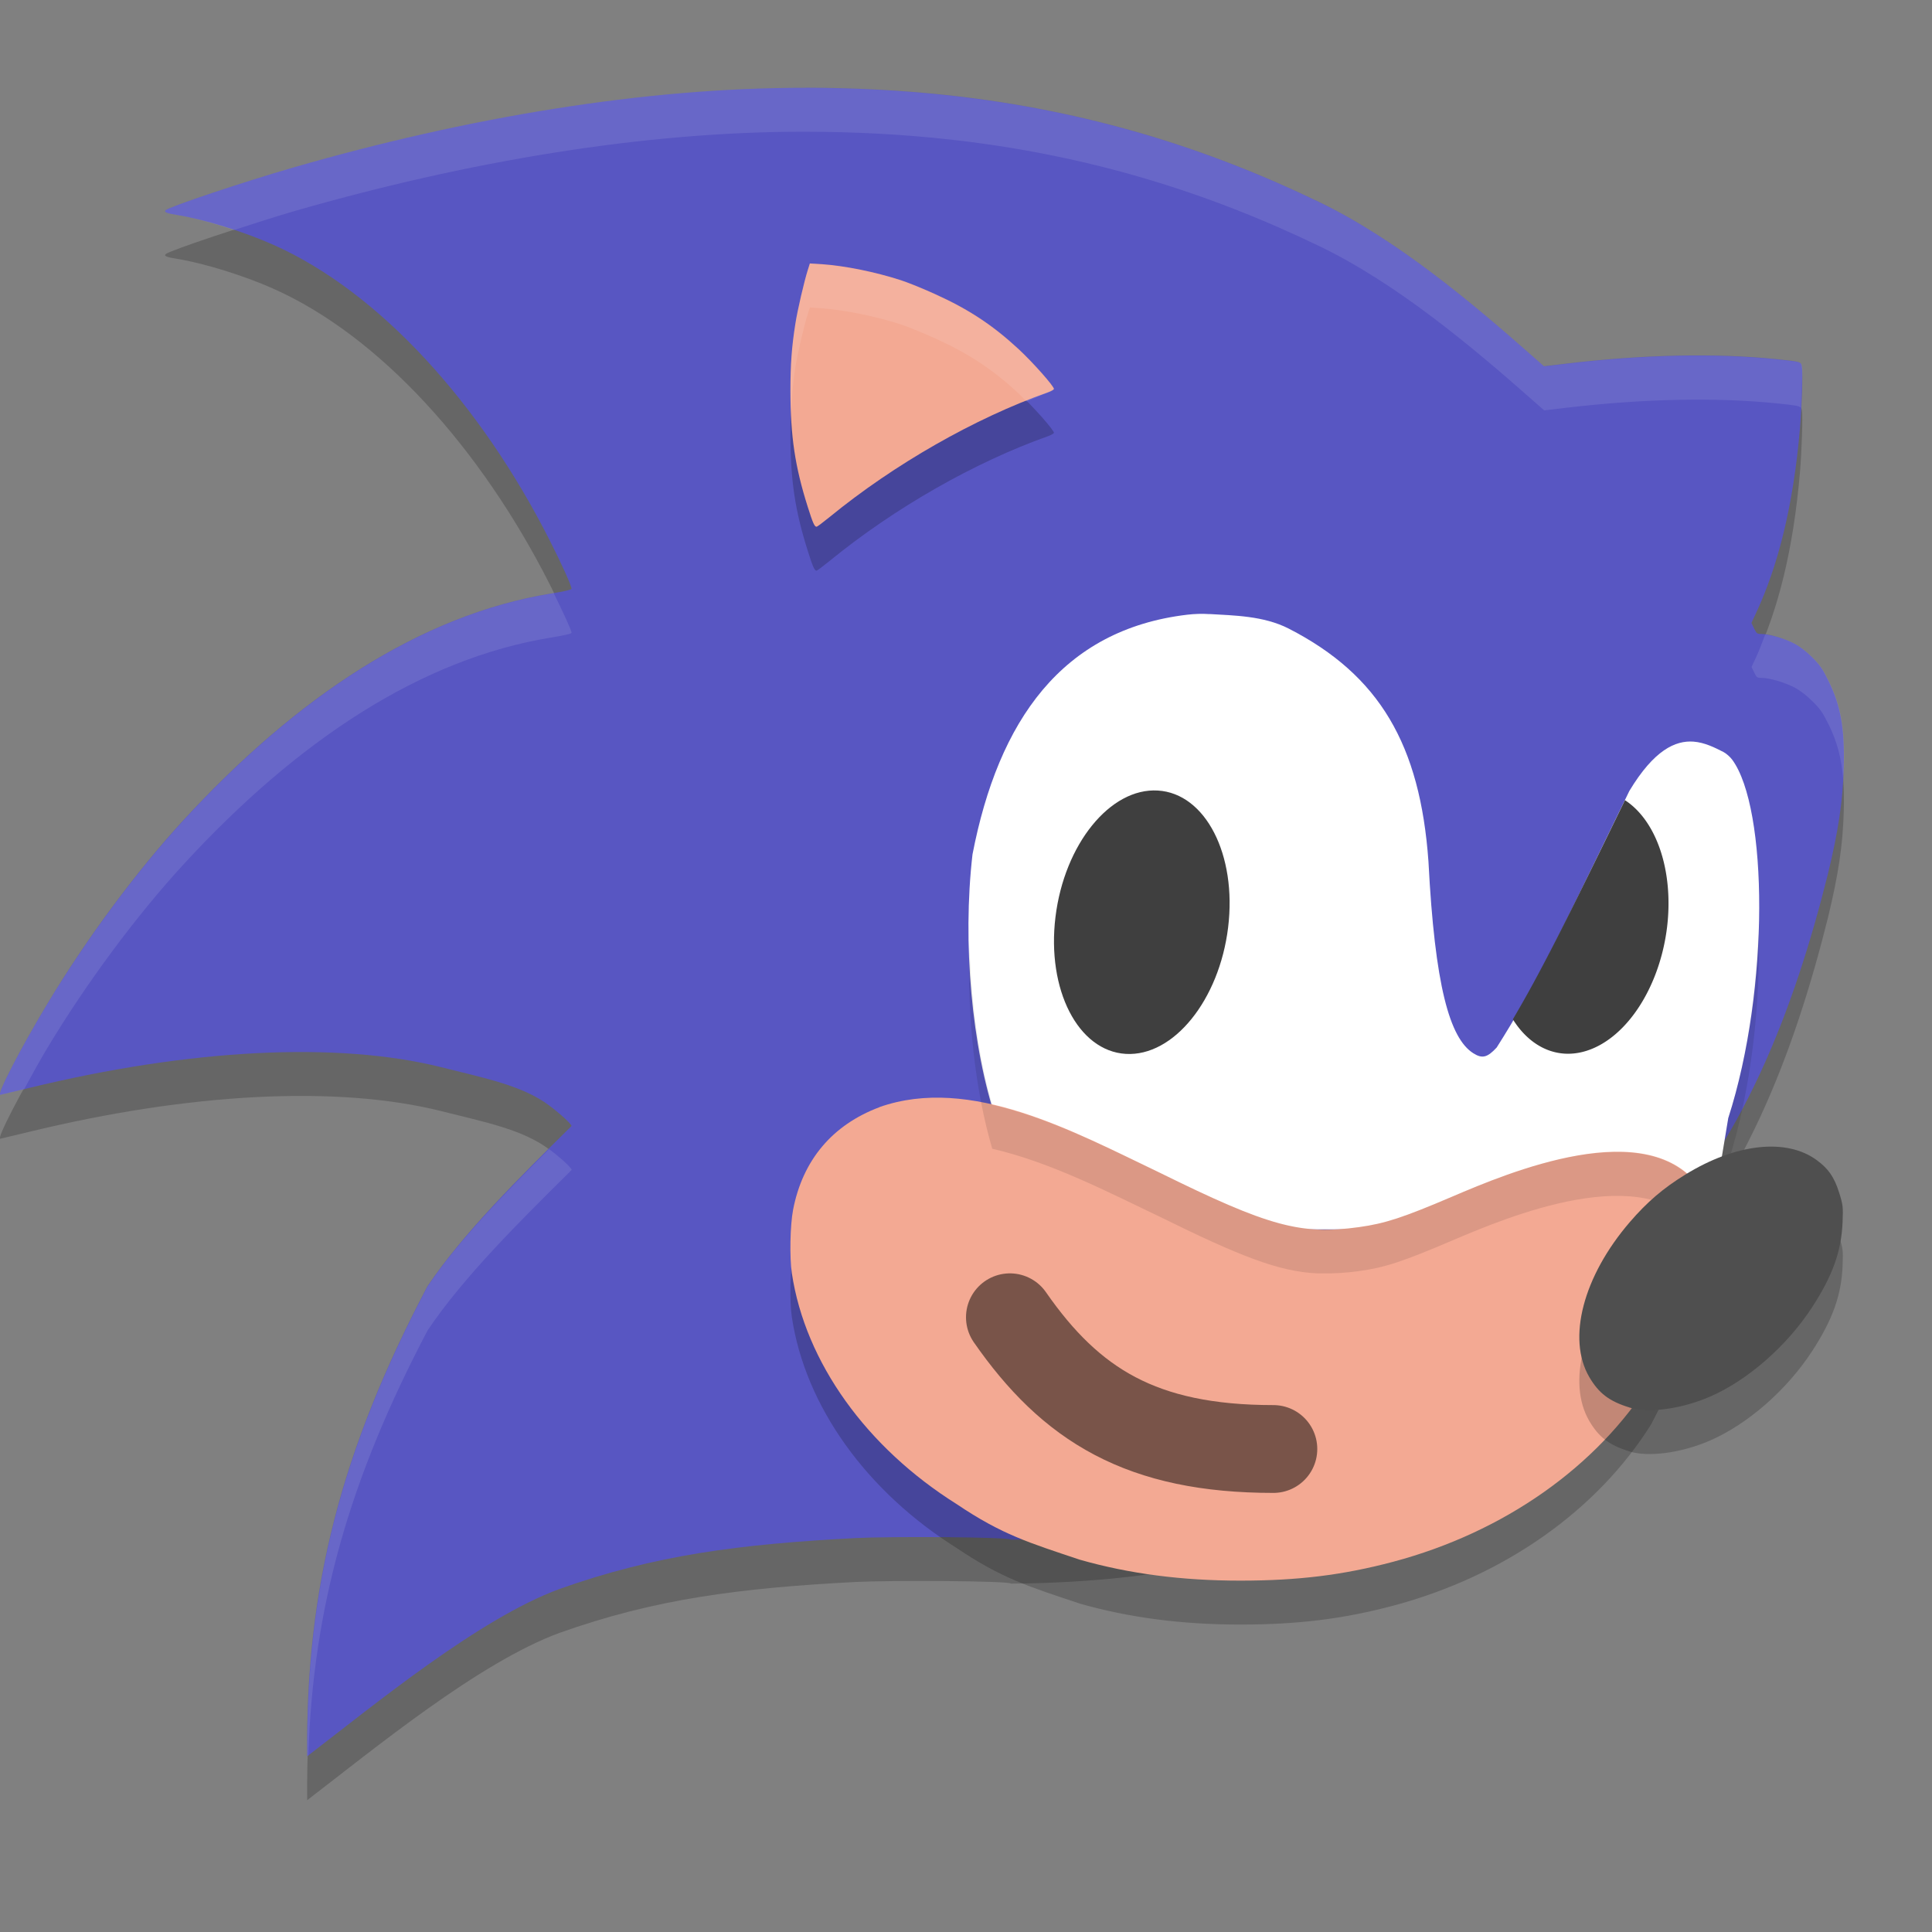 <svg height="22" width="22" xmlns="http://www.w3.org/2000/svg"><rect width="100%" height="100%" fill="#808080" stroke="none"/><path d="m9.176 1.5c-1.843-.003-3.868.34-5.831.906-.559.161-1.417.448-1.459.488-.022.021.013.035.131.054.305.049.754.188 1.09.337 1.226.543 2.373 1.831 3.149 3.361.143.281.252.524.252.559 0 .01-.089.031-.235.054-1.482.242-2.888 1.174-4.177 2.573-.54.586-1.112 1.358-1.56 2.104-.303.504-.575 1.031-.533 1.031.003 0 .146-.034.319-.076 1.842-.449 3.523-.534 4.705-.238.498.125.922.209 1.221.431.128.095.26.216.26.238-.587.581-1.23 1.215-1.641 1.826-.979 1.86-1.388 3.431-1.369 5.351.758-.581 1.955-1.568 2.873-1.905 1.081-.385 2.044-.511 3.377-.58.371-.019 1.75-.014 1.764.019 3.79-.028 5.531-1.503 7.181-3.327 1.144-1.128 1.742-2.731 2.122-4.255.119-.491.17-.831.18-1.21.012-.448-.033-.702-.174-.989-.067-.137-.096-.177-.185-.267-.07-.07-.14-.123-.207-.158-.109-.057-.285-.108-.371-.108-.05 0-.056-.005-.084-.063l-.03-.063.051-.109c.255-.546.426-1.23.501-2.101.021-.24.034-.647.023-.705-.011-.06-.004-.058-.292-.088-.686-.07-1.517-.053-2.391.051l-.254.03-.132-.116c-.698-.617-1.55-1.33-2.424-1.752-1.272-.615-2.643-1.044-4.218-1.217-.523-.057-1.07-.086-1.634-.087z" opacity=".2"/><path d="m9.176 1c-1.843-.003-3.868.34-5.831.906-.559.161-1.417.448-1.459.488-.022.021.013.035.131.054.305.049.754.188 1.09.337 1.226.543 2.373 1.831 3.149 3.361.143.281.252.524.252.559 0 .01-.089.031-.235.054-1.482.242-2.888 1.174-4.177 2.573-.54.586-1.112 1.358-1.56 2.104-.303.504-.575 1.031-.533 1.031.003 0 .146-.034.319-.076 1.842-.449 3.523-.534 4.705-.238.498.125.922.209 1.221.431.128.095.26.216.26.238-.587.581-1.23 1.215-1.641 1.826-.979 1.86-1.388 3.431-1.369 5.351.758-.581 1.955-1.568 2.873-1.905 1.081-.385 2.044-.511 3.377-.58.371-.019 1.75-.014 1.764.019 3.79-.028 5.531-1.503 7.181-3.327 1.144-1.128 1.742-2.731 2.122-4.255.119-.491.17-.831.18-1.21.012-.448-.033-.702-.174-.989-.067-.137-.096-.177-.185-.267-.07-.07-.14-.123-.207-.158-.109-.057-.285-.108-.371-.108-.05 0-.056-.005-.084-.063l-.03-.063.051-.109c.255-.546.426-1.23.501-2.101.021-.24.034-.647.023-.705-.011-.06-.004-.058-.292-.088-.686-.07-1.517-.053-2.391.051l-.254.03-.132-.116c-.698-.617-1.55-1.33-2.424-1.752-1.272-.615-2.643-1.044-4.218-1.217-.523-.057-1.07-.086-1.634-.087z" fill="#5856c2"/><path d="m9.176 1c-1.843-.003-3.868.34-5.831.906-.559.161-1.416.449-1.458.488-.022.021.013.035.131.054.183.03.414.095.645.172.232-.075.475-.154.682-.214 1.963-.566 3.988-.91 5.831-.906.564.001 1.111.03 1.634.088 1.575.173 2.945.602 4.218 1.217.874.422 1.726 1.135 2.424 1.752l.132.116.254-.03c.874-.103 1.705-.12 2.392-.05.205.021.258.027.276.05.009-.193.023-.425.016-.463-.011-.06-.004-.057-.292-.087-.686-.07-1.518-.054-2.392.05l-.254.03-.132-.116c-.698-.617-1.55-1.33-2.424-1.752-1.272-.615-2.643-1.044-4.218-1.217-.523-.057-1.07-.087-1.634-.088zm-2.871 5.753c-.017.003-.011.004-.03.007-1.482.242-2.888 1.175-4.177 2.574-.54.586-1.112 1.358-1.561 2.103-.303.504-.576 1.031-.533 1.031.002 0 .134-.032.271-.065.083-.152.162-.299.262-.466.448-.746 1.021-1.517 1.561-2.103 1.288-1.399 2.695-2.333 4.177-2.574.146-.024.234-.044.234-.054 0-.028-.101-.242-.204-.453zm13.795.475c-.034.087-.066.177-.104.258l-.051.109.03.062c.028.058.034.062.084.062.087 0 .263.051.372.108.067.035.137.089.207.158.09.089.118.13.186.267.095.193.143.376.163.608.002-.039.01-.079.011-.119.012-.448-.032-.702-.174-.989-.067-.137-.096-.177-.186-.267-.07-.07-.14-.123-.207-.158-.097-.051-.239-.091-.332-.101zm-13.848 5.858c-.51.508-1.031 1.041-1.382 1.563-.979 1.86-1.388 3.43-1.369 5.35.003-.002.007-.006.01-.008.054-1.695.468-3.15 1.359-4.843.411-.611 1.053-1.245 1.64-1.826 0-.022-.13-.142-.258-.237z" fill="#fff" opacity=".1"/><path d="m13.775 6.993c-.086-.006-.172-.003-.258.007-1.423.17-2.148 1.204-2.443 2.729-.116 1.003-.009 2.198.272 3.03.026.078.037.131.029.139-.008.008-.057.005-.13-.007-.044-.007-.155-.008-.245-.011v1.119h8l.607-.827.073-.44c.477-1.482.448-3.535.045-4.081-.024-.033-.069-.072-.1-.088-.099-.05-.212-.108-.341-.118-.206-.015-.449.095-.73.561-.859 1.764-1.074 2.233-1.511 2.922-.106.115-.165.13-.267.065-.269-.171-.437-.769-.51-2.183-.095-1.328-.556-2.121-1.591-2.652-.287-.147-.628-.149-.902-.166z" fill="#fff"/><path d="m18.504 9.111c-.675 1.388-.958 1.957-1.277 2.496a.982 1.512 9.562 0 0  .59.391.982 1.512 9.562 0 0 1.166-1.439.982 1.512 9.562 0 0 -.479-1.447z" fill="#3f3f3f"/><path d="m9.222 3.5-.023.073c-.042.132-.118.459-.142.614-.042.266-.056.464-.056.763 0 .518.052.864.197 1.322.058.184.077.226.1.226.008 0 .076-.051.152-.113.734-.6 1.651-1.123 2.484-1.418.034-.012.064-.029.067-.037.009-.024-.239-.304-.402-.455-.294-.272-.566-.452-.948-.625-.138-.063-.314-.134-.391-.159-.289-.094-.639-.165-.902-.183z" opacity=".2"/><path d="m9.222 3-.023.073c-.042.132-.118.459-.142.614-.042.266-.056.464-.056.763 0 .518.052.864.197 1.322.058.184.077.226.1.226.008 0 .076-.051.152-.113.734-.6 1.651-1.123 2.484-1.418.034-.012.064-.029.067-.037.009-.024-.239-.304-.402-.455-.294-.272-.566-.452-.948-.625-.138-.063-.314-.134-.391-.159-.289-.094-.639-.165-.902-.183z" fill="#f3a993"/><g fill="#fcb9a4"><path d="m19.434 13.801c-.197.001-.429.093-.578.232-.098.091-.144.169-.146.251-.004.174.204.239.51.159.211-.055.413-.197.483-.337.088-.176.002-.29-.23-.303-.013-.001-.026-.001-.039-.001z"/><path d="m19.452 13.809c.232.002.329.119.244.294-.06.124-.272.272-.476.333-.09.027-.269.04-.33.024-.112-.03-.175-.094-.175-.179 0-.119.154-.283.354-.376.156-.073.251-.097.383-.096z"/><path d="m11.216 14.255c.2.001.295.064.452.296.256.381.521.635.867.83.275.155.591.247.899.263.103.005.205.019.265.036.084.024.109.04.185.115.074.074.092.102.117.183.016.052.029.119.029.149s-.013.096-.029.149c-.025.081-.043.109-.117.182-.074.074-.102.092-.182.117-.091.028-.245.036-.38.02-.332-.039-.451-.064-.701-.146-.476-.155-.893-.414-1.264-.782-.249-.247-.536-.632-.589-.791-.076-.227.027-.469.244-.575.083-.041.107-.046.206-.046z"/><path d="m11.42 17.444c.007.001.016.001.021.002.067.006.148.012.205.015-.034-.002-.078-.005-.131-.01-.026-.002-.059-.004-.095-.006z"/></g><path d="m10.014 13.108c-.537.202-.874.603-.983 1.168-.034.177-.041.544-.014.723.153 1.016.852 1.986 1.879 2.63.513.346.824.439 1.398.631.564.161 1.163.239 1.83.239.654 0 1.17-.063 1.741-.215 1.261-.336 2.322-1.082 2.938-2.067.446-.881.936-1.633.57-2.173-.591-.873-2.205-.187-2.831.08-.564.241-.769.308-1.065.349-.666.093-1.027-.006-2.276-.622-.972-.465-2.149-1.11-3.187-.744z" opacity=".2"/><path d="m10.014 12.608c-.537.202-.874.603-.983 1.168-.034.177-.041.544-.014.723.153 1.016.852 1.986 1.879 2.63.513.346.824.439 1.398.631.564.161 1.163.239 1.83.239.654 0 1.17-.063 1.741-.215 1.261-.336 2.322-1.082 2.938-2.067.446-.881.936-1.633.57-2.173-.591-.873-2.205-.187-2.831.08-.564.241-.769.308-1.065.349-.666.093-1.027-.006-2.276-.622-.972-.465-2.149-1.11-3.187-.744z" fill="#f3a993"/><path d="m20.024 10.576c-.022.709-.129 1.489-.344 2.156l-.073.44-.256.348c-.606-.831-2.192-.16-2.81.104-.564.241-.769.308-1.064.35-.155.022-.292.03-.429.026h-.053c-.434-.022-.873-.194-1.795-.648-.585-.28-1.243-.621-1.901-.771-.155-.527-.24-1.167-.259-1.806-.028.796.063 1.64.259 2.306.658.151 1.316.492 1.901.771.922.455 1.361.627 1.795.648h.053c.137.003.274-.005.429-.026.296-.041.5-.109 1.064-.35.619-.263 2.205-.935 2.81-.104l.256-.348.073-.44c.267-.83.371-1.833.344-2.656z" opacity=".1"/><path d="m18.554 16.527c-.23-.071-.348-.161-.457-.347-.255-.438-.069-1.147.462-1.764.198-.23.382-.387.634-.542.575-.354 1.15-.417 1.495-.163.132.097.198.192.253.365.045.141.048.166.041.335-.013.334-.112.613-.346.973-.288.443-.736.835-1.167 1.021-.323.14-.697.19-.914.123z" opacity=".2"/><path d="m18.554 16.027c-.23-.071-.348-.161-.457-.347-.255-.438-.069-1.147.462-1.764.198-.23.382-.387.634-.542.575-.354 1.15-.417 1.495-.163.132.097.198.192.253.365.045.141.048.166.041.335-.013.334-.112.613-.346.973-.288.443-.736.835-1.167 1.021-.323.14-.697.19-.914.123z" fill="#4f4f4f"/><ellipse cx="14.206" cy="9.717" fill="#3f3f3f" rx=".985" ry="1.51" transform="matrix(.998 .06 -.121 .993 0 0)"/><path d="m11.5 15c.695 1 1.5 1.5 3 1.5" fill="none" opacity=".5" stroke="#000" stroke-linecap="round" stroke-width="1"/><path d="m9.222 3-.023.073c-.042.132-.118.459-.143.614-.042.266-.056.464-.056.764 0 .093.004.176.008.26.007-.176.019-.338.048-.523.024-.155.1-.482.143-.614l.023-.073.136.01c.263.019.613.09.902.184.077.025.253.097.391.159.381.173.653.353.947.625.027.025.059.062.09.093.081-.032.165-.072.245-.101.034-.012.064-.029.067-.037.009-.024-.24-.304-.402-.455-.294-.272-.566-.452-.947-.625-.138-.063-.313-.134-.391-.159-.289-.094-.639-.165-.902-.184z" fill="#fff" opacity=".1"/></svg>